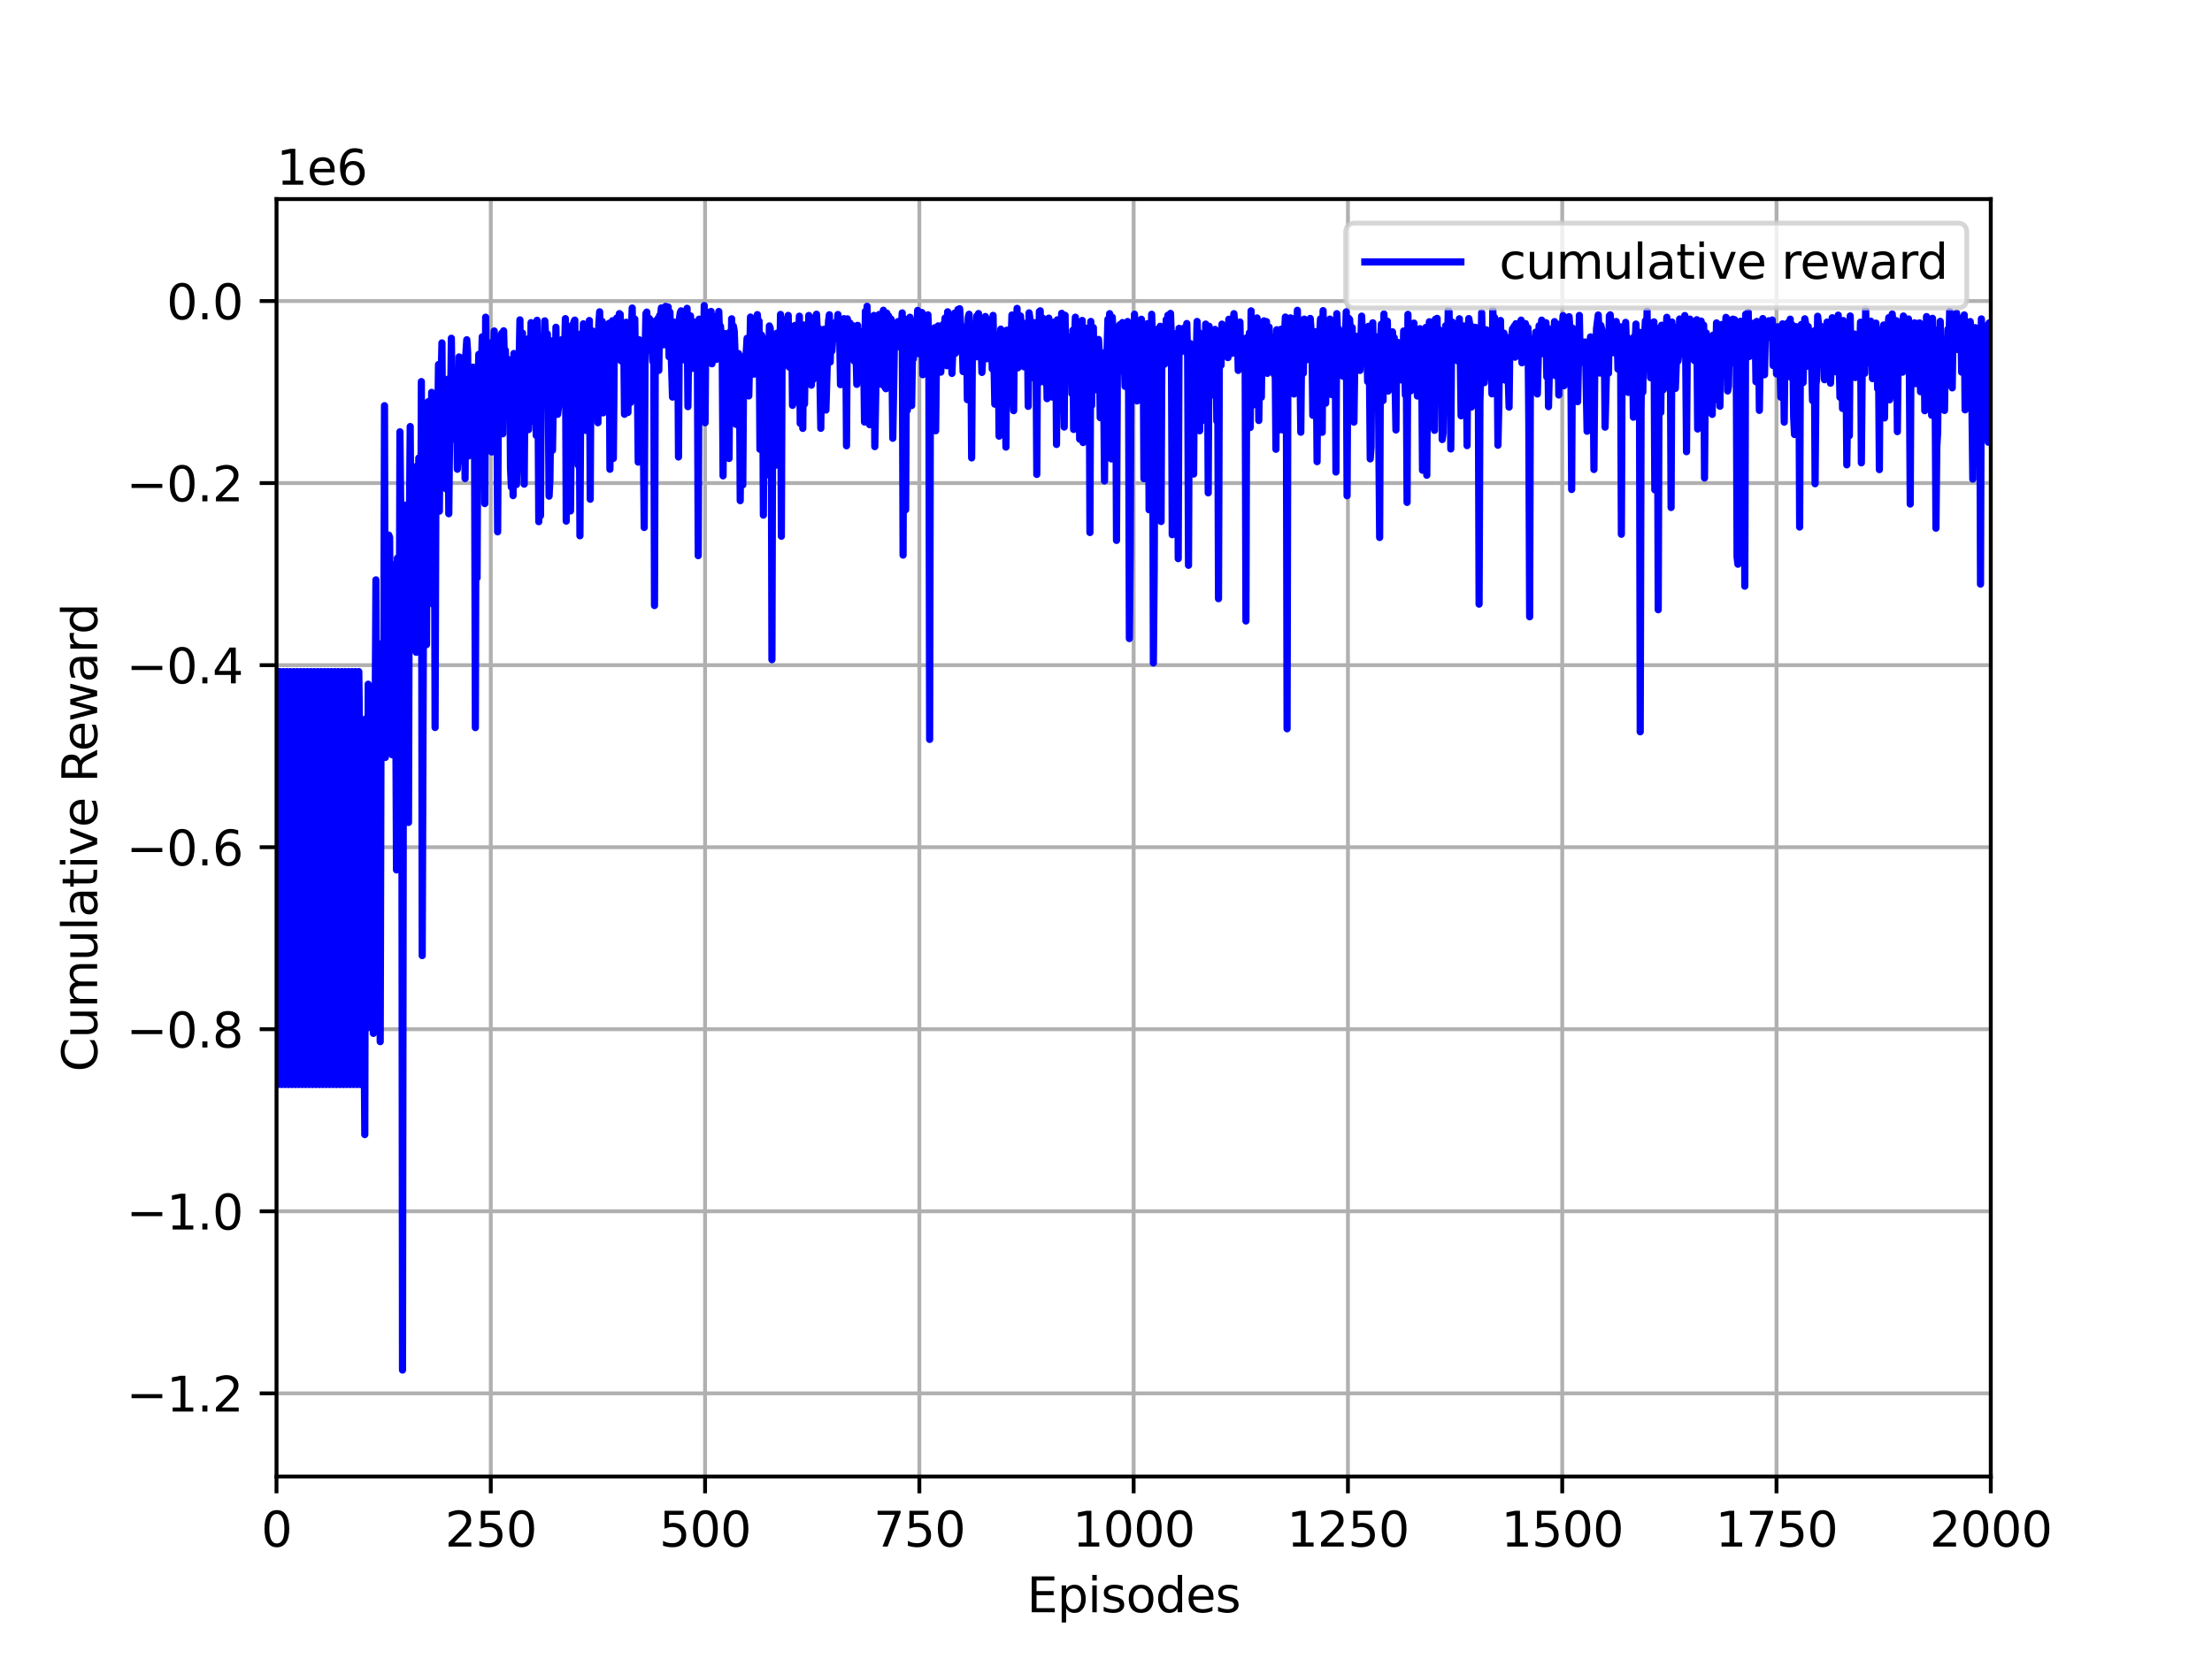 <?xml version="1.0" encoding="utf-8" standalone="no"?>
<!DOCTYPE svg PUBLIC "-//W3C//DTD SVG 1.1//EN"
  "http://www.w3.org/Graphics/SVG/1.1/DTD/svg11.dtd">
<svg height="345.6pt" version="1.1" viewBox="0 0 460.8 345.6" width="460.8pt" xmlns="http://www.w3.org/2000/svg" xmlns:xlink="http://www.w3.org/1999/xlink">
 <defs>
  <style type="text/css">*{stroke-linecap:butt;stroke-linejoin:round;}</style>
 </defs>
 <g id="figure_1">
  <g id="patch_1">
   <path d="M 0 345.6 
L 460.8 345.6 
L 460.8 0 
L 0 0 
z
" style="fill:#ffffff;"/>
  </g>
  <g id="axes_1">
   <g id="patch_2">
    <path d="M 57.6 307.584 
L 414.72 307.584 
L 414.72 41.472 
L 57.6 41.472 
z
" style="fill:#ffffff;"/>
   </g>
   <g id="matplotlib.axis_1">
    <g id="xtick_1">
     <g id="line2d_1">
      <path clip-path="url(#p3d154b8e07)" d="M 57.6 307.584 
L 57.6 41.472 
" style="fill:none;stroke:#b0b0b0;stroke-linecap:square;stroke-width:0.8;"/>
     </g>
     <g id="line2d_2">
      <defs>
       <path d="M 0 0 
L 0 3.5 
" id="m9400062a53" style="stroke:#000000;stroke-width:0.8;"/>
      </defs>
      <g>
       <use style="stroke:#000000;stroke-width:0.8;" x="57.6" xlink:href="#m9400062a53" y="307.584"/>
      </g>
     </g>
     <g id="text_1">
      <!-- 0 -->
      <g transform="translate(54.419 322.182)scale(0.1 -0.1)">
       <defs>
        <path d="M 2034 4250 
Q 1547 4250 1301 3770 
Q 1056 3291 1056 2328 
Q 1056 1369 1301 889 
Q 1547 409 2034 409 
Q 2525 409 2770 889 
Q 3016 1369 3016 2328 
Q 3016 3291 2770 3770 
Q 2525 4250 2034 4250 
z
M 2034 4750 
Q 2819 4750 3233 4129 
Q 3647 3509 3647 2328 
Q 3647 1150 3233 529 
Q 2819 -91 2034 -91 
Q 1250 -91 836 529 
Q 422 1150 422 2328 
Q 422 3509 836 4129 
Q 1250 4750 2034 4750 
z
" id="DejaVuSans-30" transform="scale(0.016)"/>
       </defs>
       <use xlink:href="#DejaVuSans-30"/>
      </g>
     </g>
    </g>
    <g id="xtick_2">
     <g id="line2d_3">
      <path clip-path="url(#p3d154b8e07)" d="M 102.24 307.584 
L 102.24 41.472 
" style="fill:none;stroke:#b0b0b0;stroke-linecap:square;stroke-width:0.8;"/>
     </g>
     <g id="line2d_4">
      <g>
       <use style="stroke:#000000;stroke-width:0.8;" x="102.24" xlink:href="#m9400062a53" y="307.584"/>
      </g>
     </g>
     <g id="text_2">
      <!-- 250 -->
      <g transform="translate(92.696 322.182)scale(0.1 -0.1)">
       <defs>
        <path d="M 1228 531 
L 3431 531 
L 3431 0 
L 469 0 
L 469 531 
Q 828 903 1448 1529 
Q 2069 2156 2228 2338 
Q 2531 2678 2651 2914 
Q 2772 3150 2772 3378 
Q 2772 3750 2511 3984 
Q 2250 4219 1831 4219 
Q 1534 4219 1204 4116 
Q 875 4013 500 3803 
L 500 4441 
Q 881 4594 1212 4672 
Q 1544 4750 1819 4750 
Q 2544 4750 2975 4387 
Q 3406 4025 3406 3419 
Q 3406 3131 3298 2873 
Q 3191 2616 2906 2266 
Q 2828 2175 2409 1742 
Q 1991 1309 1228 531 
z
" id="DejaVuSans-32" transform="scale(0.016)"/>
        <path d="M 691 4666 
L 3169 4666 
L 3169 4134 
L 1269 4134 
L 1269 2991 
Q 1406 3038 1543 3061 
Q 1681 3084 1819 3084 
Q 2600 3084 3056 2656 
Q 3513 2228 3513 1497 
Q 3513 744 3044 326 
Q 2575 -91 1722 -91 
Q 1428 -91 1123 -41 
Q 819 9 494 109 
L 494 744 
Q 775 591 1075 516 
Q 1375 441 1709 441 
Q 2250 441 2565 725 
Q 2881 1009 2881 1497 
Q 2881 1984 2565 2268 
Q 2250 2553 1709 2553 
Q 1456 2553 1204 2497 
Q 953 2441 691 2322 
L 691 4666 
z
" id="DejaVuSans-35" transform="scale(0.016)"/>
       </defs>
       <use xlink:href="#DejaVuSans-32"/>
       <use x="63.623" xlink:href="#DejaVuSans-35"/>
       <use x="127.246" xlink:href="#DejaVuSans-30"/>
      </g>
     </g>
    </g>
    <g id="xtick_3">
     <g id="line2d_5">
      <path clip-path="url(#p3d154b8e07)" d="M 146.88 307.584 
L 146.88 41.472 
" style="fill:none;stroke:#b0b0b0;stroke-linecap:square;stroke-width:0.8;"/>
     </g>
     <g id="line2d_6">
      <g>
       <use style="stroke:#000000;stroke-width:0.8;" x="146.88" xlink:href="#m9400062a53" y="307.584"/>
      </g>
     </g>
     <g id="text_3">
      <!-- 500 -->
      <g transform="translate(137.336 322.182)scale(0.1 -0.1)">
       <use xlink:href="#DejaVuSans-35"/>
       <use x="63.623" xlink:href="#DejaVuSans-30"/>
       <use x="127.246" xlink:href="#DejaVuSans-30"/>
      </g>
     </g>
    </g>
    <g id="xtick_4">
     <g id="line2d_7">
      <path clip-path="url(#p3d154b8e07)" d="M 191.52 307.584 
L 191.52 41.472 
" style="fill:none;stroke:#b0b0b0;stroke-linecap:square;stroke-width:0.8;"/>
     </g>
     <g id="line2d_8">
      <g>
       <use style="stroke:#000000;stroke-width:0.8;" x="191.52" xlink:href="#m9400062a53" y="307.584"/>
      </g>
     </g>
     <g id="text_4">
      <!-- 750 -->
      <g transform="translate(181.976 322.182)scale(0.1 -0.1)">
       <defs>
        <path d="M 525 4666 
L 3525 4666 
L 3525 4397 
L 1831 0 
L 1172 0 
L 2766 4134 
L 525 4134 
L 525 4666 
z
" id="DejaVuSans-37" transform="scale(0.016)"/>
       </defs>
       <use xlink:href="#DejaVuSans-37"/>
       <use x="63.623" xlink:href="#DejaVuSans-35"/>
       <use x="127.246" xlink:href="#DejaVuSans-30"/>
      </g>
     </g>
    </g>
    <g id="xtick_5">
     <g id="line2d_9">
      <path clip-path="url(#p3d154b8e07)" d="M 236.16 307.584 
L 236.16 41.472 
" style="fill:none;stroke:#b0b0b0;stroke-linecap:square;stroke-width:0.8;"/>
     </g>
     <g id="line2d_10">
      <g>
       <use style="stroke:#000000;stroke-width:0.8;" x="236.16" xlink:href="#m9400062a53" y="307.584"/>
      </g>
     </g>
     <g id="text_5">
      <!-- 1000 -->
      <g transform="translate(223.435 322.182)scale(0.1 -0.1)">
       <defs>
        <path d="M 794 531 
L 1825 531 
L 1825 4091 
L 703 3866 
L 703 4441 
L 1819 4666 
L 2450 4666 
L 2450 531 
L 3481 531 
L 3481 0 
L 794 0 
L 794 531 
z
" id="DejaVuSans-31" transform="scale(0.016)"/>
       </defs>
       <use xlink:href="#DejaVuSans-31"/>
       <use x="63.623" xlink:href="#DejaVuSans-30"/>
       <use x="127.246" xlink:href="#DejaVuSans-30"/>
       <use x="190.869" xlink:href="#DejaVuSans-30"/>
      </g>
     </g>
    </g>
    <g id="xtick_6">
     <g id="line2d_11">
      <path clip-path="url(#p3d154b8e07)" d="M 280.8 307.584 
L 280.8 41.472 
" style="fill:none;stroke:#b0b0b0;stroke-linecap:square;stroke-width:0.8;"/>
     </g>
     <g id="line2d_12">
      <g>
       <use style="stroke:#000000;stroke-width:0.8;" x="280.8" xlink:href="#m9400062a53" y="307.584"/>
      </g>
     </g>
     <g id="text_6">
      <!-- 1250 -->
      <g transform="translate(268.075 322.182)scale(0.1 -0.1)">
       <use xlink:href="#DejaVuSans-31"/>
       <use x="63.623" xlink:href="#DejaVuSans-32"/>
       <use x="127.246" xlink:href="#DejaVuSans-35"/>
       <use x="190.869" xlink:href="#DejaVuSans-30"/>
      </g>
     </g>
    </g>
    <g id="xtick_7">
     <g id="line2d_13">
      <path clip-path="url(#p3d154b8e07)" d="M 325.44 307.584 
L 325.44 41.472 
" style="fill:none;stroke:#b0b0b0;stroke-linecap:square;stroke-width:0.8;"/>
     </g>
     <g id="line2d_14">
      <g>
       <use style="stroke:#000000;stroke-width:0.8;" x="325.44" xlink:href="#m9400062a53" y="307.584"/>
      </g>
     </g>
     <g id="text_7">
      <!-- 1500 -->
      <g transform="translate(312.715 322.182)scale(0.1 -0.1)">
       <use xlink:href="#DejaVuSans-31"/>
       <use x="63.623" xlink:href="#DejaVuSans-35"/>
       <use x="127.246" xlink:href="#DejaVuSans-30"/>
       <use x="190.869" xlink:href="#DejaVuSans-30"/>
      </g>
     </g>
    </g>
    <g id="xtick_8">
     <g id="line2d_15">
      <path clip-path="url(#p3d154b8e07)" d="M 370.08 307.584 
L 370.08 41.472 
" style="fill:none;stroke:#b0b0b0;stroke-linecap:square;stroke-width:0.8;"/>
     </g>
     <g id="line2d_16">
      <g>
       <use style="stroke:#000000;stroke-width:0.8;" x="370.08" xlink:href="#m9400062a53" y="307.584"/>
      </g>
     </g>
     <g id="text_8">
      <!-- 1750 -->
      <g transform="translate(357.355 322.182)scale(0.1 -0.1)">
       <use xlink:href="#DejaVuSans-31"/>
       <use x="63.623" xlink:href="#DejaVuSans-37"/>
       <use x="127.246" xlink:href="#DejaVuSans-35"/>
       <use x="190.869" xlink:href="#DejaVuSans-30"/>
      </g>
     </g>
    </g>
    <g id="xtick_9">
     <g id="line2d_17">
      <path clip-path="url(#p3d154b8e07)" d="M 414.72 307.584 
L 414.72 41.472 
" style="fill:none;stroke:#b0b0b0;stroke-linecap:square;stroke-width:0.8;"/>
     </g>
     <g id="line2d_18">
      <g>
       <use style="stroke:#000000;stroke-width:0.8;" x="414.72" xlink:href="#m9400062a53" y="307.584"/>
      </g>
     </g>
     <g id="text_9">
      <!-- 2000 -->
      <g transform="translate(401.995 322.182)scale(0.1 -0.1)">
       <use xlink:href="#DejaVuSans-32"/>
       <use x="63.623" xlink:href="#DejaVuSans-30"/>
       <use x="127.246" xlink:href="#DejaVuSans-30"/>
       <use x="190.869" xlink:href="#DejaVuSans-30"/>
      </g>
     </g>
    </g>
    <g id="text_10">
     <!-- Episodes -->
     <g transform="translate(213.918 335.861)scale(0.1 -0.1)">
      <defs>
       <path d="M 628 4666 
L 3578 4666 
L 3578 4134 
L 1259 4134 
L 1259 2753 
L 3481 2753 
L 3481 2222 
L 1259 2222 
L 1259 531 
L 3634 531 
L 3634 0 
L 628 0 
L 628 4666 
z
" id="DejaVuSans-45" transform="scale(0.016)"/>
       <path d="M 1159 525 
L 1159 -1331 
L 581 -1331 
L 581 3500 
L 1159 3500 
L 1159 2969 
Q 1341 3281 1617 3432 
Q 1894 3584 2278 3584 
Q 2916 3584 3314 3078 
Q 3713 2572 3713 1747 
Q 3713 922 3314 415 
Q 2916 -91 2278 -91 
Q 1894 -91 1617 61 
Q 1341 213 1159 525 
z
M 3116 1747 
Q 3116 2381 2855 2742 
Q 2594 3103 2138 3103 
Q 1681 3103 1420 2742 
Q 1159 2381 1159 1747 
Q 1159 1113 1420 752 
Q 1681 391 2138 391 
Q 2594 391 2855 752 
Q 3116 1113 3116 1747 
z
" id="DejaVuSans-70" transform="scale(0.016)"/>
       <path d="M 603 3500 
L 1178 3500 
L 1178 0 
L 603 0 
L 603 3500 
z
M 603 4863 
L 1178 4863 
L 1178 4134 
L 603 4134 
L 603 4863 
z
" id="DejaVuSans-69" transform="scale(0.016)"/>
       <path d="M 2834 3397 
L 2834 2853 
Q 2591 2978 2328 3040 
Q 2066 3103 1784 3103 
Q 1356 3103 1142 2972 
Q 928 2841 928 2578 
Q 928 2378 1081 2264 
Q 1234 2150 1697 2047 
L 1894 2003 
Q 2506 1872 2764 1633 
Q 3022 1394 3022 966 
Q 3022 478 2636 193 
Q 2250 -91 1575 -91 
Q 1294 -91 989 -36 
Q 684 19 347 128 
L 347 722 
Q 666 556 975 473 
Q 1284 391 1588 391 
Q 1994 391 2212 530 
Q 2431 669 2431 922 
Q 2431 1156 2273 1281 
Q 2116 1406 1581 1522 
L 1381 1569 
Q 847 1681 609 1914 
Q 372 2147 372 2553 
Q 372 3047 722 3315 
Q 1072 3584 1716 3584 
Q 2034 3584 2315 3537 
Q 2597 3491 2834 3397 
z
" id="DejaVuSans-73" transform="scale(0.016)"/>
       <path d="M 1959 3097 
Q 1497 3097 1228 2736 
Q 959 2375 959 1747 
Q 959 1119 1226 758 
Q 1494 397 1959 397 
Q 2419 397 2687 759 
Q 2956 1122 2956 1747 
Q 2956 2369 2687 2733 
Q 2419 3097 1959 3097 
z
M 1959 3584 
Q 2709 3584 3137 3096 
Q 3566 2609 3566 1747 
Q 3566 888 3137 398 
Q 2709 -91 1959 -91 
Q 1206 -91 779 398 
Q 353 888 353 1747 
Q 353 2609 779 3096 
Q 1206 3584 1959 3584 
z
" id="DejaVuSans-6f" transform="scale(0.016)"/>
       <path d="M 2906 2969 
L 2906 4863 
L 3481 4863 
L 3481 0 
L 2906 0 
L 2906 525 
Q 2725 213 2448 61 
Q 2172 -91 1784 -91 
Q 1150 -91 751 415 
Q 353 922 353 1747 
Q 353 2572 751 3078 
Q 1150 3584 1784 3584 
Q 2172 3584 2448 3432 
Q 2725 3281 2906 2969 
z
M 947 1747 
Q 947 1113 1208 752 
Q 1469 391 1925 391 
Q 2381 391 2643 752 
Q 2906 1113 2906 1747 
Q 2906 2381 2643 2742 
Q 2381 3103 1925 3103 
Q 1469 3103 1208 2742 
Q 947 2381 947 1747 
z
" id="DejaVuSans-64" transform="scale(0.016)"/>
       <path d="M 3597 1894 
L 3597 1613 
L 953 1613 
Q 991 1019 1311 708 
Q 1631 397 2203 397 
Q 2534 397 2845 478 
Q 3156 559 3463 722 
L 3463 178 
Q 3153 47 2828 -22 
Q 2503 -91 2169 -91 
Q 1331 -91 842 396 
Q 353 884 353 1716 
Q 353 2575 817 3079 
Q 1281 3584 2069 3584 
Q 2775 3584 3186 3129 
Q 3597 2675 3597 1894 
z
M 3022 2063 
Q 3016 2534 2758 2815 
Q 2500 3097 2075 3097 
Q 1594 3097 1305 2825 
Q 1016 2553 972 2059 
L 3022 2063 
z
" id="DejaVuSans-65" transform="scale(0.016)"/>
      </defs>
      <use xlink:href="#DejaVuSans-45"/>
      <use x="63.184" xlink:href="#DejaVuSans-70"/>
      <use x="126.66" xlink:href="#DejaVuSans-69"/>
      <use x="154.443" xlink:href="#DejaVuSans-73"/>
      <use x="206.543" xlink:href="#DejaVuSans-6f"/>
      <use x="267.725" xlink:href="#DejaVuSans-64"/>
      <use x="331.201" xlink:href="#DejaVuSans-65"/>
      <use x="392.725" xlink:href="#DejaVuSans-73"/>
     </g>
    </g>
   </g>
   <g id="matplotlib.axis_2">
    <g id="ytick_1">
     <g id="line2d_19">
      <path clip-path="url(#p3d154b8e07)" d="M 57.6 290.258 
L 414.72 290.258 
" style="fill:none;stroke:#b0b0b0;stroke-linecap:square;stroke-width:0.8;"/>
     </g>
     <g id="line2d_20">
      <defs>
       <path d="M 0 0 
L -3.5 0 
" id="mc27129a8d7" style="stroke:#000000;stroke-width:0.8;"/>
      </defs>
      <g>
       <use style="stroke:#000000;stroke-width:0.8;" x="57.6" xlink:href="#mc27129a8d7" y="290.258"/>
      </g>
     </g>
     <g id="text_11">
      <!-- −1.2 -->
      <g transform="translate(26.317 294.057)scale(0.1 -0.1)">
       <defs>
        <path d="M 678 2272 
L 4684 2272 
L 4684 1741 
L 678 1741 
L 678 2272 
z
" id="DejaVuSans-2212" transform="scale(0.016)"/>
        <path d="M 684 794 
L 1344 794 
L 1344 0 
L 684 0 
L 684 794 
z
" id="DejaVuSans-2e" transform="scale(0.016)"/>
       </defs>
       <use xlink:href="#DejaVuSans-2212"/>
       <use x="83.789" xlink:href="#DejaVuSans-31"/>
       <use x="147.412" xlink:href="#DejaVuSans-2e"/>
       <use x="179.199" xlink:href="#DejaVuSans-32"/>
      </g>
     </g>
    </g>
    <g id="ytick_2">
     <g id="line2d_21">
      <path clip-path="url(#p3d154b8e07)" d="M 57.6 252.334 
L 414.72 252.334 
" style="fill:none;stroke:#b0b0b0;stroke-linecap:square;stroke-width:0.8;"/>
     </g>
     <g id="line2d_22">
      <g>
       <use style="stroke:#000000;stroke-width:0.8;" x="57.6" xlink:href="#mc27129a8d7" y="252.334"/>
      </g>
     </g>
     <g id="text_12">
      <!-- −1.0 -->
      <g transform="translate(26.317 256.133)scale(0.1 -0.1)">
       <use xlink:href="#DejaVuSans-2212"/>
       <use x="83.789" xlink:href="#DejaVuSans-31"/>
       <use x="147.412" xlink:href="#DejaVuSans-2e"/>
       <use x="179.199" xlink:href="#DejaVuSans-30"/>
      </g>
     </g>
    </g>
    <g id="ytick_3">
     <g id="line2d_23">
      <path clip-path="url(#p3d154b8e07)" d="M 57.6 214.41 
L 414.72 214.41 
" style="fill:none;stroke:#b0b0b0;stroke-linecap:square;stroke-width:0.8;"/>
     </g>
     <g id="line2d_24">
      <g>
       <use style="stroke:#000000;stroke-width:0.8;" x="57.6" xlink:href="#mc27129a8d7" y="214.41"/>
      </g>
     </g>
     <g id="text_13">
      <!-- −0.8 -->
      <g transform="translate(26.317 218.209)scale(0.1 -0.1)">
       <defs>
        <path d="M 2034 2216 
Q 1584 2216 1326 1975 
Q 1069 1734 1069 1313 
Q 1069 891 1326 650 
Q 1584 409 2034 409 
Q 2484 409 2743 651 
Q 3003 894 3003 1313 
Q 3003 1734 2745 1975 
Q 2488 2216 2034 2216 
z
M 1403 2484 
Q 997 2584 770 2862 
Q 544 3141 544 3541 
Q 544 4100 942 4425 
Q 1341 4750 2034 4750 
Q 2731 4750 3128 4425 
Q 3525 4100 3525 3541 
Q 3525 3141 3298 2862 
Q 3072 2584 2669 2484 
Q 3125 2378 3379 2068 
Q 3634 1759 3634 1313 
Q 3634 634 3220 271 
Q 2806 -91 2034 -91 
Q 1263 -91 848 271 
Q 434 634 434 1313 
Q 434 1759 690 2068 
Q 947 2378 1403 2484 
z
M 1172 3481 
Q 1172 3119 1398 2916 
Q 1625 2713 2034 2713 
Q 2441 2713 2670 2916 
Q 2900 3119 2900 3481 
Q 2900 3844 2670 4047 
Q 2441 4250 2034 4250 
Q 1625 4250 1398 4047 
Q 1172 3844 1172 3481 
z
" id="DejaVuSans-38" transform="scale(0.016)"/>
       </defs>
       <use xlink:href="#DejaVuSans-2212"/>
       <use x="83.789" xlink:href="#DejaVuSans-30"/>
       <use x="147.412" xlink:href="#DejaVuSans-2e"/>
       <use x="179.199" xlink:href="#DejaVuSans-38"/>
      </g>
     </g>
    </g>
    <g id="ytick_4">
     <g id="line2d_25">
      <path clip-path="url(#p3d154b8e07)" d="M 57.6 176.485 
L 414.72 176.485 
" style="fill:none;stroke:#b0b0b0;stroke-linecap:square;stroke-width:0.8;"/>
     </g>
     <g id="line2d_26">
      <g>
       <use style="stroke:#000000;stroke-width:0.8;" x="57.6" xlink:href="#mc27129a8d7" y="176.485"/>
      </g>
     </g>
     <g id="text_14">
      <!-- −0.6 -->
      <g transform="translate(26.317 180.285)scale(0.1 -0.1)">
       <defs>
        <path d="M 2113 2584 
Q 1688 2584 1439 2293 
Q 1191 2003 1191 1497 
Q 1191 994 1439 701 
Q 1688 409 2113 409 
Q 2538 409 2786 701 
Q 3034 994 3034 1497 
Q 3034 2003 2786 2293 
Q 2538 2584 2113 2584 
z
M 3366 4563 
L 3366 3988 
Q 3128 4100 2886 4159 
Q 2644 4219 2406 4219 
Q 1781 4219 1451 3797 
Q 1122 3375 1075 2522 
Q 1259 2794 1537 2939 
Q 1816 3084 2150 3084 
Q 2853 3084 3261 2657 
Q 3669 2231 3669 1497 
Q 3669 778 3244 343 
Q 2819 -91 2113 -91 
Q 1303 -91 875 529 
Q 447 1150 447 2328 
Q 447 3434 972 4092 
Q 1497 4750 2381 4750 
Q 2619 4750 2861 4703 
Q 3103 4656 3366 4563 
z
" id="DejaVuSans-36" transform="scale(0.016)"/>
       </defs>
       <use xlink:href="#DejaVuSans-2212"/>
       <use x="83.789" xlink:href="#DejaVuSans-30"/>
       <use x="147.412" xlink:href="#DejaVuSans-2e"/>
       <use x="179.199" xlink:href="#DejaVuSans-36"/>
      </g>
     </g>
    </g>
    <g id="ytick_5">
     <g id="line2d_27">
      <path clip-path="url(#p3d154b8e07)" d="M 57.6 138.561 
L 414.72 138.561 
" style="fill:none;stroke:#b0b0b0;stroke-linecap:square;stroke-width:0.8;"/>
     </g>
     <g id="line2d_28">
      <g>
       <use style="stroke:#000000;stroke-width:0.8;" x="57.6" xlink:href="#mc27129a8d7" y="138.561"/>
      </g>
     </g>
     <g id="text_15">
      <!-- −0.4 -->
      <g transform="translate(26.317 142.36)scale(0.1 -0.1)">
       <defs>
        <path d="M 2419 4116 
L 825 1625 
L 2419 1625 
L 2419 4116 
z
M 2253 4666 
L 3047 4666 
L 3047 1625 
L 3713 1625 
L 3713 1100 
L 3047 1100 
L 3047 0 
L 2419 0 
L 2419 1100 
L 313 1100 
L 313 1709 
L 2253 4666 
z
" id="DejaVuSans-34" transform="scale(0.016)"/>
       </defs>
       <use xlink:href="#DejaVuSans-2212"/>
       <use x="83.789" xlink:href="#DejaVuSans-30"/>
       <use x="147.412" xlink:href="#DejaVuSans-2e"/>
       <use x="179.199" xlink:href="#DejaVuSans-34"/>
      </g>
     </g>
    </g>
    <g id="ytick_6">
     <g id="line2d_29">
      <path clip-path="url(#p3d154b8e07)" d="M 57.6 100.637 
L 414.72 100.637 
" style="fill:none;stroke:#b0b0b0;stroke-linecap:square;stroke-width:0.8;"/>
     </g>
     <g id="line2d_30">
      <g>
       <use style="stroke:#000000;stroke-width:0.8;" x="57.6" xlink:href="#mc27129a8d7" y="100.637"/>
      </g>
     </g>
     <g id="text_16">
      <!-- −0.2 -->
      <g transform="translate(26.317 104.436)scale(0.1 -0.1)">
       <use xlink:href="#DejaVuSans-2212"/>
       <use x="83.789" xlink:href="#DejaVuSans-30"/>
       <use x="147.412" xlink:href="#DejaVuSans-2e"/>
       <use x="179.199" xlink:href="#DejaVuSans-32"/>
      </g>
     </g>
    </g>
    <g id="ytick_7">
     <g id="line2d_31">
      <path clip-path="url(#p3d154b8e07)" d="M 57.6 62.713 
L 414.72 62.713 
" style="fill:none;stroke:#b0b0b0;stroke-linecap:square;stroke-width:0.8;"/>
     </g>
     <g id="line2d_32">
      <g>
       <use style="stroke:#000000;stroke-width:0.8;" x="57.6" xlink:href="#mc27129a8d7" y="62.713"/>
      </g>
     </g>
     <g id="text_17">
      <!-- 0.0 -->
      <g transform="translate(34.697 66.512)scale(0.1 -0.1)">
       <use xlink:href="#DejaVuSans-30"/>
       <use x="63.623" xlink:href="#DejaVuSans-2e"/>
       <use x="95.41" xlink:href="#DejaVuSans-30"/>
      </g>
     </g>
    </g>
    <g id="text_18">
     <!-- Cumulative Reward -->
     <g transform="translate(20.238 223.276)rotate(-90)scale(0.1 -0.1)">
      <defs>
       <path d="M 4122 4306 
L 4122 3641 
Q 3803 3938 3442 4084 
Q 3081 4231 2675 4231 
Q 1875 4231 1450 3742 
Q 1025 3253 1025 2328 
Q 1025 1406 1450 917 
Q 1875 428 2675 428 
Q 3081 428 3442 575 
Q 3803 722 4122 1019 
L 4122 359 
Q 3791 134 3420 21 
Q 3050 -91 2638 -91 
Q 1578 -91 968 557 
Q 359 1206 359 2328 
Q 359 3453 968 4101 
Q 1578 4750 2638 4750 
Q 3056 4750 3426 4639 
Q 3797 4528 4122 4306 
z
" id="DejaVuSans-43" transform="scale(0.016)"/>
       <path d="M 544 1381 
L 544 3500 
L 1119 3500 
L 1119 1403 
Q 1119 906 1312 657 
Q 1506 409 1894 409 
Q 2359 409 2629 706 
Q 2900 1003 2900 1516 
L 2900 3500 
L 3475 3500 
L 3475 0 
L 2900 0 
L 2900 538 
Q 2691 219 2414 64 
Q 2138 -91 1772 -91 
Q 1169 -91 856 284 
Q 544 659 544 1381 
z
M 1991 3584 
L 1991 3584 
z
" id="DejaVuSans-75" transform="scale(0.016)"/>
       <path d="M 3328 2828 
Q 3544 3216 3844 3400 
Q 4144 3584 4550 3584 
Q 5097 3584 5394 3201 
Q 5691 2819 5691 2113 
L 5691 0 
L 5113 0 
L 5113 2094 
Q 5113 2597 4934 2840 
Q 4756 3084 4391 3084 
Q 3944 3084 3684 2787 
Q 3425 2491 3425 1978 
L 3425 0 
L 2847 0 
L 2847 2094 
Q 2847 2600 2669 2842 
Q 2491 3084 2119 3084 
Q 1678 3084 1418 2786 
Q 1159 2488 1159 1978 
L 1159 0 
L 581 0 
L 581 3500 
L 1159 3500 
L 1159 2956 
Q 1356 3278 1631 3431 
Q 1906 3584 2284 3584 
Q 2666 3584 2933 3390 
Q 3200 3197 3328 2828 
z
" id="DejaVuSans-6d" transform="scale(0.016)"/>
       <path d="M 603 4863 
L 1178 4863 
L 1178 0 
L 603 0 
L 603 4863 
z
" id="DejaVuSans-6c" transform="scale(0.016)"/>
       <path d="M 2194 1759 
Q 1497 1759 1228 1600 
Q 959 1441 959 1056 
Q 959 750 1161 570 
Q 1363 391 1709 391 
Q 2188 391 2477 730 
Q 2766 1069 2766 1631 
L 2766 1759 
L 2194 1759 
z
M 3341 1997 
L 3341 0 
L 2766 0 
L 2766 531 
Q 2569 213 2275 61 
Q 1981 -91 1556 -91 
Q 1019 -91 701 211 
Q 384 513 384 1019 
Q 384 1609 779 1909 
Q 1175 2209 1959 2209 
L 2766 2209 
L 2766 2266 
Q 2766 2663 2505 2880 
Q 2244 3097 1772 3097 
Q 1472 3097 1187 3025 
Q 903 2953 641 2809 
L 641 3341 
Q 956 3463 1253 3523 
Q 1550 3584 1831 3584 
Q 2591 3584 2966 3190 
Q 3341 2797 3341 1997 
z
" id="DejaVuSans-61" transform="scale(0.016)"/>
       <path d="M 1172 4494 
L 1172 3500 
L 2356 3500 
L 2356 3053 
L 1172 3053 
L 1172 1153 
Q 1172 725 1289 603 
Q 1406 481 1766 481 
L 2356 481 
L 2356 0 
L 1766 0 
Q 1100 0 847 248 
Q 594 497 594 1153 
L 594 3053 
L 172 3053 
L 172 3500 
L 594 3500 
L 594 4494 
L 1172 4494 
z
" id="DejaVuSans-74" transform="scale(0.016)"/>
       <path d="M 191 3500 
L 800 3500 
L 1894 563 
L 2988 3500 
L 3597 3500 
L 2284 0 
L 1503 0 
L 191 3500 
z
" id="DejaVuSans-76" transform="scale(0.016)"/>
       <path id="DejaVuSans-20" transform="scale(0.016)"/>
       <path d="M 2841 2188 
Q 3044 2119 3236 1894 
Q 3428 1669 3622 1275 
L 4263 0 
L 3584 0 
L 2988 1197 
Q 2756 1666 2539 1819 
Q 2322 1972 1947 1972 
L 1259 1972 
L 1259 0 
L 628 0 
L 628 4666 
L 2053 4666 
Q 2853 4666 3247 4331 
Q 3641 3997 3641 3322 
Q 3641 2881 3436 2590 
Q 3231 2300 2841 2188 
z
M 1259 4147 
L 1259 2491 
L 2053 2491 
Q 2509 2491 2742 2702 
Q 2975 2913 2975 3322 
Q 2975 3731 2742 3939 
Q 2509 4147 2053 4147 
L 1259 4147 
z
" id="DejaVuSans-52" transform="scale(0.016)"/>
       <path d="M 269 3500 
L 844 3500 
L 1563 769 
L 2278 3500 
L 2956 3500 
L 3675 769 
L 4391 3500 
L 4966 3500 
L 4050 0 
L 3372 0 
L 2619 2869 
L 1863 0 
L 1184 0 
L 269 3500 
z
" id="DejaVuSans-77" transform="scale(0.016)"/>
       <path d="M 2631 2963 
Q 2534 3019 2420 3045 
Q 2306 3072 2169 3072 
Q 1681 3072 1420 2755 
Q 1159 2438 1159 1844 
L 1159 0 
L 581 0 
L 581 3500 
L 1159 3500 
L 1159 2956 
Q 1341 3275 1631 3429 
Q 1922 3584 2338 3584 
Q 2397 3584 2469 3576 
Q 2541 3569 2628 3553 
L 2631 2963 
z
" id="DejaVuSans-72" transform="scale(0.016)"/>
      </defs>
      <use xlink:href="#DejaVuSans-43"/>
      <use x="69.824" xlink:href="#DejaVuSans-75"/>
      <use x="133.203" xlink:href="#DejaVuSans-6d"/>
      <use x="230.615" xlink:href="#DejaVuSans-75"/>
      <use x="293.994" xlink:href="#DejaVuSans-6c"/>
      <use x="321.777" xlink:href="#DejaVuSans-61"/>
      <use x="383.057" xlink:href="#DejaVuSans-74"/>
      <use x="422.266" xlink:href="#DejaVuSans-69"/>
      <use x="450.049" xlink:href="#DejaVuSans-76"/>
      <use x="509.229" xlink:href="#DejaVuSans-65"/>
      <use x="570.752" xlink:href="#DejaVuSans-20"/>
      <use x="602.539" xlink:href="#DejaVuSans-52"/>
      <use x="667.521" xlink:href="#DejaVuSans-65"/>
      <use x="729.045" xlink:href="#DejaVuSans-77"/>
      <use x="810.832" xlink:href="#DejaVuSans-61"/>
      <use x="872.111" xlink:href="#DejaVuSans-72"/>
      <use x="911.475" xlink:href="#DejaVuSans-64"/>
     </g>
    </g>
    <g id="text_19">
     <!-- 1e6 -->
     <g transform="translate(57.6 38.472)scale(0.1 -0.1)">
      <use xlink:href="#DejaVuSans-31"/>
      <use x="63.623" xlink:href="#DejaVuSans-65"/>
      <use x="125.146" xlink:href="#DejaVuSans-36"/>
     </g>
    </g>
   </g>
   <g id="line2d_33">
    <path clip-path="url(#p3d154b8e07)" d="M 57.6 139.906 
L 57.779 153.889 
L 57.957 225.927 
L 58.314 139.906 
L 58.493 153.889 
L 58.671 225.927 
L 59.028 139.906 
L 59.207 153.889 
L 59.386 225.927 
L 59.743 139.906 
L 59.921 153.889 
L 60.1 225.927 
L 60.457 139.906 
L 60.636 153.889 
L 60.814 225.927 
L 61.171 139.906 
L 61.35 153.889 
L 61.528 225.927 
L 61.885 139.906 
L 62.064 153.889 
L 62.243 225.927 
L 62.6 139.906 
L 62.778 153.889 
L 62.957 225.927 
L 63.314 139.906 
L 63.492 153.889 
L 63.671 225.927 
L 64.028 139.906 
L 64.207 153.889 
L 64.385 225.927 
L 64.742 139.906 
L 64.921 153.889 
L 65.1 225.927 
L 65.457 139.906 
L 65.635 153.889 
L 65.814 225.927 
L 66.171 139.906 
L 66.349 153.889 
L 66.528 225.927 
L 66.885 139.906 
L 67.064 153.889 
L 67.242 225.927 
L 67.599 139.906 
L 67.778 153.889 
L 67.956 225.927 
L 68.314 139.906 
L 68.492 153.889 
L 68.671 225.927 
L 69.028 139.906 
L 69.206 153.889 
L 69.385 225.927 
L 69.742 139.906 
L 69.921 153.889 
L 70.099 225.927 
L 70.456 139.906 
L 70.635 153.889 
L 70.813 225.927 
L 71.171 139.906 
L 71.349 153.889 
L 71.528 225.927 
L 71.885 139.906 
L 72.063 153.889 
L 72.242 225.927 
L 72.599 139.906 
L 72.778 153.889 
L 72.956 225.927 
L 73.313 139.906 
L 73.492 153.889 
L 73.67 225.927 
L 74.028 139.906 
L 74.206 153.889 
L 74.385 225.927 
L 74.742 139.906 
L 74.92 153.889 
L 75.099 225.927 
L 75.277 171.307 
L 75.456 155.862 
L 75.992 236.353 
L 76.17 149.766 
L 76.349 149.727 
L 76.527 214.125 
L 76.706 142.538 
L 76.884 191.96 
L 77.063 193.035 
L 77.242 176.068 
L 77.42 187.75 
L 77.599 176.684 
L 77.777 215.273 
L 78.134 152.106 
L 78.313 120.794 
L 78.492 212.866 
L 78.67 196.308 
L 78.849 156.274 
L 79.206 216.996 
L 79.384 147.654 
L 79.563 156.459 
L 79.741 133.836 
L 79.92 150.95 
L 80.099 84.51 
L 80.277 157.783 
L 80.456 138.474 
L 80.634 147.82 
L 80.813 113.94 
L 80.991 111.47 
L 81.17 111.975 
L 81.348 141.765 
L 81.527 117.488 
L 81.706 157.239 
L 81.884 155.644 
L 82.063 128.251 
L 82.241 129.002 
L 82.42 141.69 
L 82.598 181.222 
L 82.777 116.271 
L 82.956 171.912 
L 83.134 153.19 
L 83.313 89.95 
L 83.491 107.493 
L 83.67 112.402 
L 83.848 285.408 
L 84.027 154.921 
L 84.384 105.229 
L 84.563 108.309 
L 84.741 125.202 
L 84.92 113.501 
L 85.098 171.333 
L 85.277 109.715 
L 85.455 88.853 
L 85.634 117.303 
L 85.812 112.318 
L 85.991 133.403 
L 86.17 110.963 
L 86.348 122.26 
L 86.527 97.245 
L 86.705 135.888 
L 86.884 117.832 
L 87.062 120.1 
L 87.241 95.406 
L 87.42 105.591 
L 87.598 130.516 
L 87.777 79.49 
L 87.955 199.07 
L 88.312 99.885 
L 88.491 112.68 
L 88.669 114.309 
L 88.848 134.292 
L 89.027 88.229 
L 89.205 83.68 
L 89.384 95.878 
L 89.562 95.837 
L 89.741 108.328 
L 89.919 81.732 
L 90.098 84.455 
L 90.276 125.948 
L 90.455 82.082 
L 90.634 151.552 
L 90.812 98.838 
L 90.991 103.654 
L 91.348 75.934 
L 91.526 106.497 
L 91.705 87.778 
L 92.062 71.432 
L 92.241 93.601 
L 92.419 79.666 
L 92.955 101.866 
L 93.312 78.992 
L 93.491 107.016 
L 93.669 89.809 
L 93.848 86.726 
L 94.026 70.462 
L 94.205 83.574 
L 94.383 84.074 
L 94.562 79.784 
L 94.919 91.654 
L 95.098 84.275 
L 95.276 97.75 
L 95.455 94.729 
L 95.633 74.351 
L 95.812 88.127 
L 95.99 88.249 
L 96.169 74.755 
L 96.526 82.385 
L 96.705 74.401 
L 96.883 99.692 
L 97.062 73.488 
L 97.24 70.776 
L 97.419 73.404 
L 97.597 94.997 
L 97.776 78.593 
L 97.955 79.946 
L 98.133 92.357 
L 98.49 76.482 
L 98.669 78.597 
L 98.847 86.674 
L 99.026 151.575 
L 99.204 85.362 
L 99.383 120.382 
L 99.562 80.619 
L 99.74 73.822 
L 99.919 93.821 
L 100.097 81.485 
L 100.276 77.334 
L 100.454 70.165 
L 100.633 79.132 
L 100.812 73.401 
L 100.99 104.909 
L 101.169 66.076 
L 101.347 79.11 
L 101.526 81.722 
L 101.704 72.562 
L 101.883 90.608 
L 102.061 85.483 
L 102.24 71.406 
L 102.419 94.157 
L 102.954 68.948 
L 103.133 75.249 
L 103.311 71.222 
L 103.49 80.474 
L 103.668 110.79 
L 103.847 80.423 
L 104.026 80.421 
L 104.204 78.218 
L 104.383 69.79 
L 104.561 69.372 
L 104.74 90.368 
L 104.918 68.91 
L 105.097 76.01 
L 105.276 72.957 
L 105.633 86.08 
L 105.811 77.903 
L 105.99 75.682 
L 106.168 74.94 
L 106.347 97.468 
L 106.525 101.468 
L 106.704 80.854 
L 106.883 103.247 
L 107.061 73.637 
L 107.24 99.257 
L 107.418 77.844 
L 107.597 100.935 
L 107.775 94.71 
L 107.954 78.654 
L 108.132 76.003 
L 108.311 66.631 
L 108.49 90.346 
L 108.668 85.119 
L 108.847 69.386 
L 109.204 100.859 
L 109.382 77.351 
L 109.561 77.731 
L 109.74 70.834 
L 109.918 75.033 
L 110.097 89.513 
L 110.275 70.403 
L 110.454 80.615 
L 110.632 67.206 
L 110.989 87.783 
L 111.168 74.053 
L 111.347 74.293 
L 111.704 90.717 
L 111.882 66.725 
L 112.061 80.69 
L 112.239 108.673 
L 112.418 82.889 
L 112.596 107.426 
L 112.775 76.902 
L 112.954 72.688 
L 113.132 72.486 
L 113.311 74.56 
L 113.489 66.839 
L 113.668 70.15 
L 113.846 71.222 
L 114.025 69.584 
L 114.204 81.633 
L 114.382 103.358 
L 114.561 99.937 
L 114.918 71.016 
L 115.096 93.811 
L 115.453 71.998 
L 115.632 82.135 
L 115.811 68.169 
L 115.989 83.289 
L 116.168 86.313 
L 116.346 84.788 
L 116.525 72.751 
L 116.703 76.923 
L 116.882 78.245 
L 117.06 70.746 
L 117.239 78.446 
L 117.418 75.118 
L 117.596 74.199 
L 117.775 66.374 
L 117.953 108.566 
L 118.132 77.363 
L 118.31 71.772 
L 118.489 82.063 
L 118.668 78.699 
L 118.846 106.444 
L 119.203 67.726 
L 119.382 74.639 
L 119.56 67.025 
L 119.739 66.686 
L 119.917 78.685 
L 120.275 77.349 
L 120.453 96.903 
L 120.632 70.387 
L 120.81 111.615 
L 120.989 80.812 
L 121.167 69.423 
L 121.346 85.458 
L 121.524 67.451 
L 121.703 75.003 
L 121.882 71.007 
L 122.06 89.669 
L 122.417 71.893 
L 122.596 77.403 
L 122.774 66.768 
L 122.953 104.003 
L 123.132 71.189 
L 123.31 69.197 
L 123.489 68.969 
L 123.667 74.209 
L 123.846 85.675 
L 124.024 77.594 
L 124.203 80.497 
L 124.381 70.302 
L 124.56 88.06 
L 124.739 67.765 
L 124.917 64.953 
L 125.274 82.1 
L 125.453 66.953 
L 125.631 86.008 
L 125.81 70.146 
L 125.988 80.486 
L 126.346 68.382 
L 126.703 79.452 
L 126.881 67.342 
L 127.06 97.759 
L 127.238 80.866 
L 127.417 87.238 
L 127.596 66.807 
L 127.774 95.496 
L 127.953 74.491 
L 128.131 66.873 
L 128.31 74.756 
L 128.488 66.239 
L 128.667 71.178 
L 128.845 70.448 
L 129.024 65.329 
L 129.203 65.471 
L 129.381 75.169 
L 129.738 70.132 
L 129.917 69.593 
L 130.095 86.304 
L 130.274 79.227 
L 130.452 67.129 
L 130.81 85.932 
L 130.988 68.333 
L 131.167 72.714 
L 131.345 83.865 
L 131.524 68.789 
L 131.702 64.17 
L 131.881 74.635 
L 132.06 71.813 
L 132.238 66.467 
L 132.417 79.725 
L 132.595 75.632 
L 132.774 78.865 
L 132.952 96.266 
L 133.131 70.77 
L 133.309 73.291 
L 133.488 73.65 
L 133.667 77.448 
L 133.845 74.101 
L 134.202 109.887 
L 134.381 73.641 
L 134.559 65.315 
L 134.738 65.008 
L 135.095 72.892 
L 135.274 66.35 
L 135.452 71.265 
L 135.631 68.137 
L 135.988 75.292 
L 136.166 66.961 
L 136.345 126.148 
L 136.524 67.666 
L 136.702 74.586 
L 136.881 67.746 
L 137.059 66.354 
L 137.238 77.16 
L 137.416 65.705 
L 137.595 66.014 
L 137.773 64.145 
L 137.952 71.847 
L 138.131 70.267 
L 138.309 71.829 
L 138.488 65.419 
L 138.666 63.815 
L 139.023 71.23 
L 139.202 63.958 
L 139.38 74.332 
L 139.559 65.034 
L 140.095 82.723 
L 140.273 70.855 
L 140.452 67.107 
L 140.63 78.655 
L 140.988 67.377 
L 141.166 67.342 
L 141.345 95.199 
L 141.523 66.513 
L 141.702 65.18 
L 141.88 64.749 
L 142.059 70.823 
L 142.237 70.945 
L 142.416 74.943 
L 142.595 71.732 
L 142.773 65.21 
L 142.952 73.55 
L 143.13 64.225 
L 143.309 84.716 
L 143.487 69.063 
L 143.666 72.278 
L 143.844 65.809 
L 144.023 73.922 
L 144.202 76.754 
L 144.38 66.999 
L 144.559 68.54 
L 144.737 76.739 
L 144.916 68.675 
L 145.094 69.874 
L 145.273 73.229 
L 145.452 115.761 
L 145.63 66.489 
L 145.809 78.292 
L 145.987 67.441 
L 146.166 74.086 
L 146.344 66.557 
L 146.523 78.485 
L 146.701 63.648 
L 146.88 88.066 
L 147.059 65.496 
L 147.237 64.972 
L 147.416 66.349 
L 147.594 71.862 
L 147.773 72.27 
L 147.951 65.635 
L 148.13 64.878 
L 148.308 75.789 
L 148.487 67.799 
L 148.666 73.692 
L 148.844 70.34 
L 149.023 70.332 
L 149.201 74.885 
L 149.38 65.779 
L 149.558 71.453 
L 149.737 64.882 
L 149.916 70.374 
L 150.094 67.964 
L 150.451 73.313 
L 150.63 99.132 
L 150.808 73.23 
L 150.987 69.47 
L 151.165 69.575 
L 151.701 77.681 
L 151.88 95.508 
L 152.058 69.143 
L 152.237 79.976 
L 152.415 66.407 
L 152.594 73.846 
L 152.772 67.932 
L 152.951 68.929 
L 153.13 73.631 
L 153.308 88.403 
L 153.487 75.425 
L 153.665 76.151 
L 153.844 73.654 
L 154.022 74.232 
L 154.201 104.296 
L 154.38 80.557 
L 154.558 82.584 
L 154.737 101.013 
L 154.915 75.834 
L 155.094 81.649 
L 155.272 74.369 
L 155.451 73.507 
L 155.629 70.474 
L 155.808 70.558 
L 155.987 82.481 
L 156.344 66.046 
L 156.522 67.867 
L 156.701 67.145 
L 156.879 70.08 
L 157.058 77.942 
L 157.236 66.565 
L 157.415 70.058 
L 157.772 65.539 
L 157.951 68.248 
L 158.129 66.893 
L 158.308 93.594 
L 158.486 72.916 
L 158.665 69.807 
L 158.844 71.131 
L 159.022 107.312 
L 159.201 76.107 
L 159.379 80.088 
L 159.558 75.19 
L 159.736 98.929 
L 159.915 70.54 
L 160.093 82.542 
L 160.272 67.896 
L 160.451 68.411 
L 160.629 70.823 
L 160.808 137.428 
L 160.986 73.524 
L 161.165 69.877 
L 161.343 74.198 
L 161.7 96.892 
L 161.879 69.384 
L 162.058 72.258 
L 162.236 70.252 
L 162.415 76.574 
L 162.593 65.505 
L 162.772 111.713 
L 162.95 66.434 
L 163.308 73.651 
L 163.665 68.489 
L 163.843 75.89 
L 164.022 74.421 
L 164.2 65.702 
L 164.379 76.467 
L 164.557 71.012 
L 164.736 75.31 
L 164.915 68.012 
L 165.093 84.444 
L 165.45 72.648 
L 165.629 67.776 
L 165.807 83.753 
L 166.164 69.352 
L 166.343 71.924 
L 166.522 65.864 
L 166.7 88.204 
L 166.879 79.049 
L 167.057 77.621 
L 167.236 89.245 
L 167.414 67.704 
L 167.593 84.161 
L 167.772 72.735 
L 168.129 79.642 
L 168.486 65.718 
L 169.021 80.243 
L 169.2 67.107 
L 169.379 79.061 
L 169.557 67.437 
L 169.736 69.373 
L 169.914 65.952 
L 170.093 65.456 
L 170.45 73.14 
L 170.628 68.468 
L 170.986 89.228 
L 171.164 73.148 
L 171.343 75.093 
L 171.521 68.865 
L 171.7 68.587 
L 172.057 85.417 
L 172.593 66.953 
L 172.771 65.571 
L 172.95 75.416 
L 173.128 68.148 
L 173.307 73.107 
L 173.485 70.317 
L 173.664 70.578 
L 174.2 67.033 
L 174.378 67.942 
L 174.557 65.52 
L 174.735 70.358 
L 174.914 69.293 
L 175.092 80.137 
L 175.45 66.915 
L 175.628 73.093 
L 175.807 66.377 
L 175.985 69.011 
L 176.164 66.765 
L 176.342 92.868 
L 176.521 66.418 
L 176.7 68.251 
L 176.878 67.9 
L 177.057 67.287 
L 177.235 73.49 
L 177.414 73.164 
L 177.592 68.858 
L 177.771 67.875 
L 177.949 75.223 
L 178.128 70.966 
L 178.307 72.42 
L 178.485 80.074 
L 178.664 67.777 
L 178.842 72.372 
L 179.021 70.588 
L 179.378 72.125 
L 179.735 69.054 
L 179.914 74.651 
L 180.092 87.92 
L 180.271 64.849 
L 180.449 78.709 
L 180.628 63.803 
L 180.806 78.725 
L 180.985 71.267 
L 181.164 88.475 
L 181.342 66.98 
L 181.521 67.042 
L 181.699 67.859 
L 181.878 67.2 
L 182.056 65.705 
L 182.235 93.039 
L 182.592 73.584 
L 182.771 69.633 
L 182.949 76.2 
L 183.128 65.51 
L 183.306 67.327 
L 183.663 80.091 
L 183.842 74.821 
L 184.02 64.63 
L 184.199 68.111 
L 184.378 80.738 
L 184.556 80.98 
L 184.735 65.229 
L 184.913 72.163 
L 185.092 65.806 
L 185.27 69.766 
L 185.449 78.196 
L 185.628 66.48 
L 185.806 75.588 
L 185.985 91.302 
L 186.342 70.389 
L 186.52 68.374 
L 186.699 72.269 
L 187.056 66.985 
L 187.235 68.628 
L 187.413 72.313 
L 187.77 68.084 
L 187.949 65.179 
L 188.127 115.641 
L 188.306 66.358 
L 188.484 74.507 
L 188.663 106.187 
L 188.842 71.242 
L 189.02 85.466 
L 189.199 67.77 
L 189.377 71.369 
L 189.556 66.084 
L 189.913 84.486 
L 190.092 73.437 
L 190.27 74.77 
L 190.627 66.954 
L 190.806 73.638 
L 191.163 64.664 
L 191.341 73.668 
L 191.52 70.245 
L 191.699 70.481 
L 192.056 65.1 
L 192.234 78.065 
L 192.413 67.725 
L 192.591 72.707 
L 192.77 67.178 
L 193.127 67.138 
L 193.306 65.583 
L 193.484 70.601 
L 193.663 154.035 
L 193.841 70.136 
L 194.02 69.04 
L 194.198 84.479 
L 194.377 71.085 
L 194.556 73.907 
L 194.734 68.267 
L 194.913 89.743 
L 195.091 73.407 
L 195.27 73.425 
L 195.448 67.888 
L 195.627 76.338 
L 195.805 73.183 
L 195.984 77.525 
L 196.341 68.691 
L 196.52 67.525 
L 196.698 68.796 
L 196.877 66.245 
L 197.234 76.184 
L 197.412 64.948 
L 197.591 74.547 
L 197.77 67.733 
L 197.948 74.416 
L 198.127 68.791 
L 198.305 77.793 
L 198.662 68.613 
L 198.841 65.239 
L 199.02 73.602 
L 199.198 66.742 
L 199.555 64.47 
L 199.734 69.713 
L 199.912 64.308 
L 200.091 67.236 
L 200.269 68.019 
L 200.448 71.529 
L 200.627 77.406 
L 200.805 70.721 
L 200.984 70.604 
L 201.162 68.959 
L 201.341 69.451 
L 201.519 83.26 
L 201.698 66.166 
L 201.876 65.465 
L 202.234 71.895 
L 202.412 95.392 
L 202.591 68.961 
L 202.769 73.056 
L 202.948 69.467 
L 203.126 70.534 
L 203.305 74.353 
L 203.484 65.821 
L 203.662 68.207 
L 203.841 65.318 
L 204.019 71.553 
L 204.198 66.38 
L 204.555 77.584 
L 204.912 70.377 
L 205.091 71.737 
L 205.269 65.932 
L 205.448 67.764 
L 205.626 74.73 
L 205.983 66.631 
L 206.162 71.976 
L 206.34 67.062 
L 206.519 66.451 
L 206.698 76.837 
L 206.876 65.695 
L 207.233 84.197 
L 207.59 69.675 
L 207.769 73.218 
L 207.948 72.575 
L 208.126 90.861 
L 208.483 68.568 
L 208.662 69.22 
L 208.84 72.725 
L 209.019 79.394 
L 209.197 72.777 
L 209.376 78.752 
L 209.555 93.142 
L 209.733 68.787 
L 210.09 76.065 
L 210.447 70.355 
L 210.626 71.171 
L 210.804 65.619 
L 210.983 80.947 
L 211.162 85.55 
L 211.34 67.733 
L 211.519 70.214 
L 211.697 68.656 
L 211.876 64.241 
L 212.054 76.625 
L 212.233 66.924 
L 212.412 70.654 
L 212.59 65.821 
L 212.769 68.031 
L 212.947 68.119 
L 213.304 76.412 
L 213.483 73.551 
L 213.661 67.358 
L 213.84 70.305 
L 214.019 68.418 
L 214.197 84.65 
L 214.376 65.171 
L 214.733 67.553 
L 214.911 73.164 
L 215.09 67.39 
L 215.268 78.714 
L 215.447 78.551 
L 215.626 67.208 
L 215.804 70.12 
L 215.983 98.834 
L 216.161 67.204 
L 216.34 79.832 
L 216.518 64.895 
L 216.697 64.745 
L 216.876 75.199 
L 217.054 67.832 
L 217.233 66.281 
L 217.411 70.874 
L 217.59 79.645 
L 217.768 73.563 
L 217.947 71.377 
L 218.125 83.049 
L 218.304 66.529 
L 218.483 66.272 
L 218.661 73.125 
L 218.84 74.071 
L 219.018 68.342 
L 219.197 82.715 
L 219.375 77.614 
L 219.554 67.102 
L 219.732 67.888 
L 219.911 67.642 
L 220.09 92.592 
L 220.268 66.621 
L 220.447 84.749 
L 220.625 73.751 
L 220.982 77.862 
L 221.161 65.266 
L 221.34 69.023 
L 221.697 88.963 
L 221.875 65.677 
L 222.054 78.496 
L 222.232 70.188 
L 222.411 76.11 
L 222.589 72.605 
L 222.768 72.159 
L 222.947 70.223 
L 223.125 71.293 
L 223.304 82.008 
L 223.482 68.791 
L 223.661 89.464 
L 223.839 71.543 
L 224.018 66.077 
L 224.196 71.963 
L 224.375 68.181 
L 224.554 70.209 
L 224.732 74.665 
L 224.911 91.483 
L 225.089 71.06 
L 225.268 80.439 
L 225.446 66.751 
L 225.625 92.19 
L 225.982 72.56 
L 226.161 74.471 
L 226.339 69.869 
L 226.518 68.357 
L 226.696 73.988 
L 226.875 69.033 
L 227.053 110.937 
L 227.232 66.964 
L 227.411 84.479 
L 227.589 70.234 
L 227.768 68.248 
L 227.946 81.264 
L 228.125 74.874 
L 228.303 78.01 
L 228.482 73.43 
L 228.839 70.713 
L 229.018 73.835 
L 229.196 87.015 
L 229.375 73.402 
L 229.732 82.612 
L 229.91 81.097 
L 230.089 100.184 
L 230.268 81.434 
L 230.446 79.054 
L 230.803 66.505 
L 230.982 70.949 
L 231.16 65.341 
L 231.339 66.193 
L 231.517 95.61 
L 231.696 66.081 
L 231.875 68.891 
L 232.053 79.505 
L 232.41 72.713 
L 232.589 112.579 
L 232.767 78.149 
L 232.946 68.101 
L 233.124 76.755 
L 233.303 67.614 
L 233.66 77.235 
L 233.839 67.191 
L 234.017 68.648 
L 234.374 80.496 
L 234.553 67.684 
L 234.732 69.756 
L 234.91 66.979 
L 235.089 76.387 
L 235.267 133.019 
L 235.446 115.076 
L 235.624 70.661 
L 235.803 67.778 
L 235.981 69.906 
L 236.16 81.028 
L 236.339 65.456 
L 236.696 77.526 
L 236.874 83.524 
L 237.053 68.895 
L 237.231 70.346 
L 237.41 69.072 
L 237.588 73.715 
L 237.767 66.498 
L 237.946 68.762 
L 238.124 69.538 
L 238.303 99.724 
L 238.66 77.864 
L 238.838 77.404 
L 239.017 67.43 
L 239.196 69.559 
L 239.374 106.209 
L 239.553 72.588 
L 239.731 78.632 
L 239.91 65.467 
L 240.088 70.823 
L 240.267 138.112 
L 240.445 118.654 
L 240.624 75.473 
L 240.803 71.041 
L 240.981 74.404 
L 241.16 68.569 
L 241.338 80.575 
L 241.517 69.261 
L 241.695 67.97 
L 241.874 108.645 
L 242.052 70.559 
L 242.41 68.684 
L 242.588 75.875 
L 242.767 72.821 
L 242.945 66.582 
L 243.124 75.266 
L 243.302 65.664 
L 243.481 68.789 
L 243.838 65.286 
L 244.017 70.131 
L 244.195 111.388 
L 244.552 73.728 
L 244.731 73.698 
L 244.909 69.509 
L 245.267 75.335 
L 245.445 116.371 
L 245.624 68.397 
L 245.802 70.713 
L 245.981 71.234 
L 246.159 73.241 
L 246.516 69.779 
L 246.695 68.303 
L 247.052 73.18 
L 247.231 67.391 
L 247.409 74.547 
L 247.588 117.758 
L 247.766 73.484 
L 247.945 71.552 
L 248.124 75.092 
L 248.302 72.092 
L 248.481 72.62 
L 248.659 98.752 
L 248.838 73.174 
L 249.016 83.742 
L 249.373 66.969 
L 249.552 71.625 
L 249.731 69.242 
L 249.909 89.738 
L 250.266 71.143 
L 250.445 71.477 
L 250.802 87.253 
L 250.98 87.558 
L 251.159 67.51 
L 251.338 71.527 
L 251.516 71.265 
L 251.695 102.674 
L 251.873 67.967 
L 252.052 74.316 
L 252.23 70.621 
L 252.409 82.306 
L 252.588 72.71 
L 252.766 77.132 
L 252.945 77.714 
L 253.123 68.619 
L 253.302 71.896 
L 253.48 87.705 
L 253.659 75.264 
L 253.837 124.719 
L 254.016 72.558 
L 254.195 71.922 
L 254.373 76.08 
L 254.552 67.52 
L 254.73 69.155 
L 254.909 74.131 
L 255.444 68.499 
L 255.623 69.258 
L 255.802 74.498 
L 255.98 66.511 
L 256.159 70.885 
L 256.337 68.221 
L 256.516 68.851 
L 256.694 73.614 
L 256.873 66.742 
L 257.052 65.343 
L 257.23 67.757 
L 257.409 72.71 
L 257.587 72.929 
L 257.766 68.976 
L 257.944 77.165 
L 258.301 67.077 
L 258.48 74.878 
L 258.659 72.506 
L 258.837 75.784 
L 259.016 71.769 
L 259.194 74.138 
L 259.373 70.561 
L 259.551 129.363 
L 259.73 70.346 
L 259.908 75.594 
L 260.087 73.962 
L 260.266 69.342 
L 260.444 89.05 
L 260.623 64.752 
L 260.98 84.397 
L 261.158 67.919 
L 261.337 68.362 
L 261.516 73.064 
L 261.694 70.612 
L 261.873 66.241 
L 262.051 69.864 
L 262.23 87.599 
L 262.408 75.502 
L 262.587 73.885 
L 262.765 82.756 
L 262.944 68.884 
L 263.301 66.839 
L 263.48 77.361 
L 263.658 68.732 
L 263.837 66.996 
L 264.015 77.777 
L 264.194 68.506 
L 264.372 68.136 
L 264.908 76.406 
L 265.087 71.246 
L 265.265 71.281 
L 265.444 78.028 
L 265.622 73.835 
L 265.801 93.592 
L 265.98 68.687 
L 266.337 89.617 
L 266.515 73.271 
L 266.694 72.572 
L 266.872 68.58 
L 267.051 69.441 
L 267.229 89.566 
L 267.408 69.526 
L 267.587 69.893 
L 267.765 66.042 
L 267.944 67.505 
L 268.122 151.815 
L 268.301 70.364 
L 268.479 70.047 
L 268.658 78.655 
L 268.836 66.212 
L 269.015 68.725 
L 269.372 66.399 
L 269.551 82.083 
L 269.729 75.461 
L 269.908 75.078 
L 270.086 79.756 
L 270.265 64.644 
L 270.444 72.092 
L 270.622 69.3 
L 270.801 76.708 
L 270.979 90.044 
L 271.158 72.546 
L 271.336 72.071 
L 271.515 77.733 
L 271.693 66.47 
L 271.872 68.806 
L 272.051 75.014 
L 272.408 67.566 
L 272.586 73.674 
L 272.765 72.515 
L 272.943 66.336 
L 273.3 71.343 
L 273.479 86.522 
L 273.658 73.698 
L 273.836 84.419 
L 274.015 69.1 
L 274.193 74.956 
L 274.372 96.175 
L 274.55 71.309 
L 274.729 69.124 
L 274.908 69.693 
L 275.086 66.427 
L 275.265 69.255 
L 275.443 90.054 
L 275.622 64.705 
L 275.8 78.983 
L 275.979 70.684 
L 276.157 83.994 
L 276.336 73.328 
L 276.515 70.894 
L 276.693 74.732 
L 277.05 66.471 
L 277.229 68.096 
L 277.407 82.208 
L 278.122 68.204 
L 278.3 98.338 
L 278.479 65.344 
L 278.657 69.62 
L 278.836 68.483 
L 279.193 75.902 
L 279.372 74.605 
L 279.55 75.574 
L 279.729 78.367 
L 279.907 73.95 
L 280.086 77.236 
L 280.443 64.961 
L 280.621 103.269 
L 280.8 68.499 
L 280.979 66.316 
L 281.157 66.553 
L 281.514 72.764 
L 281.693 68.24 
L 282.05 87.939 
L 282.228 75.272 
L 282.586 70.074 
L 282.764 74.004 
L 282.943 75.049 
L 283.121 71.066 
L 283.3 77.164 
L 283.657 65.855 
L 283.836 70.441 
L 284.014 71.886 
L 284.193 69.716 
L 284.371 69.688 
L 284.55 74.757 
L 284.728 72.141 
L 284.907 79.481 
L 285.085 67.977 
L 285.264 75.918 
L 285.443 95.597 
L 285.621 93.17 
L 285.8 69.015 
L 285.978 67.241 
L 286.157 85.016 
L 286.335 84.783 
L 286.514 74.145 
L 286.692 70.175 
L 286.871 75.186 
L 287.05 70.227 
L 287.407 111.973 
L 287.585 70.865 
L 287.764 67.525 
L 288.121 83.45 
L 288.3 65.407 
L 288.657 75.392 
L 289.014 66.914 
L 289.192 81.467 
L 289.371 69.595 
L 289.549 69.09 
L 289.728 70.655 
L 289.907 75.228 
L 290.085 69.134 
L 290.264 74.196 
L 290.442 70.335 
L 290.799 89.574 
L 290.978 71.928 
L 291.156 71.317 
L 291.335 72.092 
L 291.514 75.145 
L 291.692 73.131 
L 291.871 79.132 
L 292.049 75.224 
L 292.228 78.79 
L 292.406 68.954 
L 292.764 82.295 
L 292.942 74.756 
L 293.121 104.659 
L 293.299 65.488 
L 293.478 80.208 
L 293.656 69.537 
L 293.835 81.455 
L 294.013 69 
L 294.192 68.603 
L 294.371 71.268 
L 294.549 67.305 
L 294.728 78.863 
L 294.906 71.077 
L 295.085 75.138 
L 295.263 82.507 
L 295.442 68.983 
L 295.62 70.927 
L 295.799 68.469 
L 296.156 75.849 
L 296.335 97.965 
L 296.513 69.244 
L 296.692 77.794 
L 296.87 70.424 
L 297.049 68.2 
L 297.228 99.003 
L 297.406 72.842 
L 297.585 73.334 
L 297.763 67.022 
L 297.942 73.169 
L 298.12 75.037 
L 298.299 88.929 
L 298.477 72.43 
L 298.656 68.47 
L 298.835 89.648 
L 299.013 66.507 
L 299.192 69.907 
L 299.37 66.319 
L 299.549 79.475 
L 299.727 68.637 
L 299.906 76.095 
L 300.084 76.647 
L 300.263 69.748 
L 300.442 91.564 
L 300.62 90.256 
L 300.799 71.321 
L 300.977 75.413 
L 301.156 67.865 
L 301.334 77.964 
L 301.513 75.448 
L 301.692 64.593 
L 301.87 64.928 
L 302.049 74.153 
L 302.227 93.528 
L 302.406 69.003 
L 302.584 67.111 
L 302.941 69.505 
L 303.299 72.938 
L 303.477 70.368 
L 303.656 75.178 
L 303.834 73.487 
L 304.013 66.404 
L 304.191 73.597 
L 304.37 86.617 
L 304.548 68.505 
L 304.727 75.726 
L 304.906 67.896 
L 305.084 77.554 
L 305.263 69.227 
L 305.441 74.155 
L 305.62 92.833 
L 305.798 69.614 
L 305.977 66.365 
L 306.156 67.448 
L 306.334 73.766 
L 306.513 84.815 
L 306.691 71.407 
L 306.87 68.116 
L 307.048 70.539 
L 307.227 70.454 
L 307.405 68.201 
L 307.584 73.806 
L 307.763 70.202 
L 307.941 72.923 
L 308.12 125.852 
L 308.298 83.567 
L 308.477 77.466 
L 308.655 65.142 
L 308.834 72.41 
L 309.012 68.979 
L 309.191 79.724 
L 309.548 68.683 
L 309.905 78.436 
L 310.084 68.887 
L 310.441 70.419 
L 310.62 72.771 
L 310.798 82.051 
L 310.977 64.502 
L 311.155 68.748 
L 311.334 66.127 
L 311.512 81.304 
L 311.691 67.791 
L 311.869 71.921 
L 312.048 92.752 
L 312.227 84.762 
L 312.405 70.634 
L 312.584 66.76 
L 312.762 77.994 
L 312.941 77.047 
L 313.119 79.103 
L 313.298 69.388 
L 313.476 78.607 
L 313.655 71.722 
L 313.834 74.236 
L 314.012 79.505 
L 314.191 78.622 
L 314.369 84.814 
L 314.548 70.22 
L 314.726 72.257 
L 315.084 68.477 
L 315.262 69.17 
L 315.441 67.942 
L 315.619 74.406 
L 315.798 67.423 
L 316.155 72.761 
L 316.333 71.245 
L 316.512 72.013 
L 316.691 68.113 
L 316.869 66.685 
L 317.048 75.578 
L 317.405 72.622 
L 317.583 68.207 
L 317.762 67.4 
L 317.94 68.808 
L 318.119 71.974 
L 318.298 68.29 
L 318.476 87.565 
L 318.655 128.488 
L 318.833 70.585 
L 319.19 71.9 
L 319.369 73.855 
L 319.548 74.018 
L 319.905 69.195 
L 320.083 73.021 
L 320.262 82.077 
L 320.619 67.852 
L 320.976 70.482 
L 321.155 66.693 
L 321.512 73.689 
L 321.69 71.854 
L 321.869 73.571 
L 322.047 67.221 
L 322.226 78.523 
L 322.404 68.331 
L 322.583 84.715 
L 322.94 69.923 
L 323.119 70.943 
L 323.297 73.246 
L 323.476 72.768 
L 323.654 70.684 
L 323.833 66.997 
L 324.012 78.248 
L 324.19 71.548 
L 324.369 70.272 
L 324.547 67.554 
L 324.726 82.29 
L 324.904 70.147 
L 325.083 71.366 
L 325.261 71.435 
L 325.619 65.758 
L 325.797 80.367 
L 325.976 74.726 
L 326.154 75.371 
L 326.333 67.707 
L 326.511 68.004 
L 326.69 75.63 
L 326.868 65.965 
L 327.047 68.449 
L 327.226 73.685 
L 327.404 101.975 
L 327.583 68.349 
L 327.761 77.712 
L 327.94 71.071 
L 328.118 74.709 
L 328.297 70.629 
L 328.476 75.293 
L 328.654 83.676 
L 329.011 65.706 
L 329.19 75.565 
L 329.368 71.041 
L 329.547 74.836 
L 329.725 72.66 
L 329.904 72.824 
L 330.083 71.621 
L 330.261 71.241 
L 330.618 89.843 
L 330.797 77.151 
L 330.975 74.265 
L 331.154 75.794 
L 331.332 70.176 
L 331.511 70.584 
L 331.69 71.466 
L 331.868 78.34 
L 332.047 97.807 
L 332.225 75.733 
L 332.404 75.861 
L 332.582 68.493 
L 332.94 65.615 
L 333.118 69.452 
L 333.297 77.719 
L 333.475 67.777 
L 334.011 69.925 
L 334.189 69.858 
L 334.368 88.983 
L 334.725 74.56 
L 334.904 74.522 
L 335.082 77.739 
L 335.261 65.786 
L 335.439 65.579 
L 335.975 73.479 
L 336.154 68.921 
L 336.332 69.925 
L 336.511 71.621 
L 336.689 66.976 
L 336.868 68.571 
L 337.046 76.891 
L 337.582 68.066 
L 337.761 111.293 
L 337.939 69.319 
L 338.118 70.824 
L 338.296 75.826 
L 338.475 73.351 
L 338.653 67.152 
L 338.832 72.197 
L 339.011 70.272 
L 339.189 81.748 
L 339.368 72.072 
L 339.546 72.608 
L 339.725 77.369 
L 339.903 72.731 
L 340.082 72.209 
L 340.26 86.916 
L 340.439 70.11 
L 340.618 71.816 
L 340.796 67.509 
L 340.975 73.394 
L 341.153 74.335 
L 341.332 69.755 
L 341.51 69.219 
L 341.689 152.449 
L 341.868 85.228 
L 342.046 70.297 
L 342.225 81.703 
L 342.403 70.306 
L 342.582 70.355 
L 342.76 66.846 
L 342.939 72.455 
L 343.117 64.773 
L 343.296 76.067 
L 343.475 71.095 
L 343.653 72.568 
L 343.832 78.686 
L 344.01 69.255 
L 344.189 73.373 
L 344.367 67.19 
L 344.546 67.052 
L 344.724 102.044 
L 344.903 71.104 
L 345.082 68.384 
L 345.26 74.595 
L 345.439 127.019 
L 345.617 76.301 
L 345.796 73.733 
L 345.974 85.918 
L 346.153 67.746 
L 346.332 70.642 
L 346.51 81.178 
L 346.689 76.878 
L 346.867 69.43 
L 347.046 70.788 
L 347.224 66.098 
L 347.403 69.678 
L 347.581 70.462 
L 347.76 67.563 
L 347.939 67.33 
L 348.117 105.727 
L 348.296 67.077 
L 348.474 78.128 
L 348.653 73.654 
L 348.831 73.07 
L 349.01 80.923 
L 349.188 76.26 
L 349.367 68.134 
L 349.546 75.203 
L 349.724 73.882 
L 349.903 66.448 
L 350.081 71.712 
L 350.26 73.512 
L 350.438 68.606 
L 350.617 71.177 
L 350.796 70.162 
L 350.974 65.727 
L 351.153 73.04 
L 351.331 94.098 
L 351.51 70.226 
L 351.688 67.989 
L 351.867 74.297 
L 352.045 66.471 
L 352.403 74.023 
L 352.581 68.825 
L 352.76 70.157 
L 352.938 75.106 
L 353.117 67.64 
L 353.295 68.879 
L 353.474 66.602 
L 353.652 89.374 
L 353.831 70.174 
L 354.01 67.609 
L 354.188 77.845 
L 354.367 66.878 
L 354.724 68.75 
L 354.902 67.721 
L 355.081 99.577 
L 355.26 77.089 
L 355.438 69.356 
L 355.617 76.154 
L 355.974 72.017 
L 356.331 85.936 
L 356.509 70.636 
L 356.688 86.327 
L 356.867 69.815 
L 357.045 71.538 
L 357.224 70.508 
L 357.402 76.19 
L 357.581 67.265 
L 357.759 83.299 
L 357.938 68.255 
L 358.116 69.87 
L 358.295 84.631 
L 358.474 69.747 
L 358.652 67.601 
L 358.831 68.438 
L 359.009 68.619 
L 359.188 74.971 
L 359.545 66.11 
L 359.724 66.384 
L 359.902 81.448 
L 360.081 80.446 
L 360.259 69.97 
L 360.438 75.782 
L 360.616 67.589 
L 360.795 68.216 
L 360.973 66.483 
L 361.152 70.448 
L 361.331 66.579 
L 361.509 71.427 
L 361.688 73.213 
L 361.866 116.066 
L 362.045 117.537 
L 362.223 86.238 
L 362.58 66.92 
L 362.759 67.594 
L 363.295 77.629 
L 363.473 122.114 
L 363.652 65.465 
L 363.83 71.053 
L 364.188 65.045 
L 364.366 74.292 
L 364.545 67.176 
L 365.259 73.96 
L 365.616 67.22 
L 365.795 79.522 
L 365.973 66.96 
L 366.152 69.255 
L 366.33 69.044 
L 366.509 85.493 
L 366.687 73.046 
L 366.866 69.154 
L 367.044 70.721 
L 367.223 66.363 
L 367.402 76.661 
L 367.58 78.071 
L 367.759 69.162 
L 367.937 70.541 
L 368.294 70.011 
L 368.473 66.814 
L 368.652 67.692 
L 368.83 70.074 
L 369.009 69.644 
L 369.187 66.661 
L 369.366 76.148 
L 369.723 68.576 
L 369.901 68.647 
L 370.08 77.905 
L 370.259 68.068 
L 370.437 76.674 
L 370.616 68.31 
L 370.973 82.743 
L 371.33 67.463 
L 371.508 73.396 
L 371.687 87.943 
L 371.866 69.8 
L 372.044 70.727 
L 372.223 68.09 
L 372.401 67.274 
L 372.58 72.838 
L 372.758 73.959 
L 372.937 66.489 
L 373.116 78.633 
L 373.294 67.619 
L 373.473 72.397 
L 373.651 86.991 
L 373.83 90.514 
L 374.008 70.164 
L 374.187 68.046 
L 374.544 77.619 
L 374.723 72.378 
L 374.901 109.793 
L 375.08 68.819 
L 375.258 67.593 
L 375.615 79.701 
L 375.794 69.073 
L 375.972 66.411 
L 376.151 67.421 
L 376.33 76.31 
L 376.687 68.021 
L 376.865 74.558 
L 377.222 69.067 
L 377.58 83.45 
L 377.937 68.927 
L 378.115 100.77 
L 378.294 80.156 
L 378.472 78.719 
L 378.651 65.88 
L 378.829 67.525 
L 379.008 74.09 
L 379.187 69.339 
L 379.365 67.97 
L 379.544 76.038 
L 379.722 71.986 
L 379.901 72.169 
L 380.079 79.105 
L 380.258 70.778 
L 380.436 73.067 
L 380.615 67.092 
L 380.794 68.071 
L 380.972 73.281 
L 381.151 74.589 
L 381.329 79.827 
L 381.508 75.397 
L 381.686 66.189 
L 381.865 71.387 
L 382.044 69.139 
L 382.222 69.535 
L 382.401 77.439 
L 382.579 69.908 
L 382.758 71.504 
L 382.936 65.647 
L 383.293 82.749 
L 383.651 67.259 
L 383.829 85.094 
L 384.008 66.773 
L 384.186 75.003 
L 384.365 71.13 
L 384.543 74.638 
L 384.722 96.839 
L 385.079 72.046 
L 385.258 90.755 
L 385.436 65.822 
L 385.615 77.544 
L 385.793 73.404 
L 385.972 75.867 
L 386.15 75.932 
L 386.329 69.587 
L 386.508 78.651 
L 386.686 77.525 
L 386.865 69.851 
L 387.043 72.534 
L 387.222 78.319 
L 387.579 67.12 
L 387.757 96.419 
L 387.936 76.528 
L 388.115 73.843 
L 388.293 68.072 
L 388.472 77.759 
L 388.65 64.44 
L 388.829 72.409 
L 389.186 67.755 
L 389.543 75.669 
L 389.722 66.91 
L 389.9 69.718 
L 390.079 78.881 
L 390.257 68.227 
L 390.436 78.079 
L 390.614 75.095 
L 390.793 67.309 
L 391.15 80.978 
L 391.329 75.337 
L 391.507 97.832 
L 391.686 68.97 
L 391.864 71.796 
L 392.043 78.166 
L 392.221 68.88 
L 392.4 67.696 
L 392.579 87.066 
L 392.757 71.283 
L 393.114 79.019 
L 393.293 68.292 
L 393.471 66.164 
L 393.65 83.287 
L 393.828 82.278 
L 394.007 68.465 
L 394.186 65.406 
L 394.543 70.761 
L 394.721 79.744 
L 394.9 69.333 
L 395.078 66.807 
L 395.257 89.919 
L 395.436 73.308 
L 395.614 71.442 
L 395.793 73.874 
L 395.971 68.082 
L 396.15 67.634 
L 396.328 77.531 
L 396.507 65.83 
L 396.685 74.335 
L 397.043 66.767 
L 397.221 70.525 
L 397.4 70.364 
L 397.578 66.444 
L 397.757 78.112 
L 397.935 104.999 
L 398.114 68.347 
L 398.292 71.46 
L 398.471 77.121 
L 398.828 67.254 
L 399.007 79.928 
L 399.185 79.61 
L 399.542 76.149 
L 399.721 67.305 
L 399.9 67.272 
L 400.078 81.602 
L 400.257 74.189 
L 400.435 73.453 
L 400.614 80.781 
L 400.792 67.692 
L 400.971 85.565 
L 401.149 80.838 
L 401.328 65.947 
L 401.685 82.9 
L 401.864 71.138 
L 402.042 71.304 
L 402.221 68.472 
L 402.399 86.514 
L 402.578 66.311 
L 402.756 84.029 
L 402.935 68.635 
L 403.114 80.969 
L 403.292 110.031 
L 403.471 93.084 
L 403.649 90.133 
L 403.828 74.705 
L 404.006 76.681 
L 404.185 66.939 
L 404.364 74.592 
L 404.542 73.488 
L 404.721 73.145 
L 405.078 85.505 
L 405.256 72.2 
L 405.435 75.189 
L 405.613 80.139 
L 405.792 68.583 
L 405.971 73.127 
L 406.149 64.852 
L 406.328 74.87 
L 406.506 71.378 
L 406.685 80.802 
L 406.863 68.329 
L 407.042 68.086 
L 407.22 69.328 
L 407.578 65.202 
L 407.756 71.713 
L 407.935 72.838 
L 408.113 68.693 
L 408.292 68.302 
L 408.47 66.291 
L 408.649 77.532 
L 408.828 73.866 
L 409.006 66.337 
L 409.185 65.595 
L 409.363 85.381 
L 409.72 72.924 
L 409.899 78.41 
L 410.077 67.281 
L 410.256 83.116 
L 410.435 66.985 
L 410.613 69.538 
L 410.97 99.812 
L 411.149 70.376 
L 411.327 68.569 
L 411.506 68.25 
L 411.684 70.983 
L 411.863 68.587 
L 412.042 89.23 
L 412.22 71.318 
L 412.399 71.643 
L 412.577 121.688 
L 412.756 66.432 
L 413.113 76.147 
L 413.292 90.337 
L 413.47 73.588 
L 413.649 67.934 
L 413.827 71.167 
L 414.184 92.111 
L 414.363 67.277 
L 414.541 68.395 
L 414.541 68.395 
" style="fill:none;stroke:#0000ff;stroke-linecap:square;stroke-width:1.5;"/>
   </g>
   <g id="patch_3">
    <path d="M 57.6 307.584 
L 57.6 41.472 
" style="fill:none;stroke:#000000;stroke-linecap:square;stroke-linejoin:miter;stroke-width:0.8;"/>
   </g>
   <g id="patch_4">
    <path d="M 414.72 307.584 
L 414.72 41.472 
" style="fill:none;stroke:#000000;stroke-linecap:square;stroke-linejoin:miter;stroke-width:0.8;"/>
   </g>
   <g id="patch_5">
    <path d="M 57.6 307.584 
L 414.72 307.584 
" style="fill:none;stroke:#000000;stroke-linecap:square;stroke-linejoin:miter;stroke-width:0.8;"/>
   </g>
   <g id="patch_6">
    <path d="M 57.6 41.472 
L 414.72 41.472 
" style="fill:none;stroke:#000000;stroke-linecap:square;stroke-linejoin:miter;stroke-width:0.8;"/>
   </g>
   <g id="legend_1">
    <g id="patch_7">
     <path d="M 282.322 64.15 
L 407.72 64.15 
Q 409.72 64.15 409.72 62.15 
L 409.72 48.472 
Q 409.72 46.472 407.72 46.472 
L 282.322 46.472 
Q 280.322 46.472 280.322 48.472 
L 280.322 62.15 
Q 280.322 64.15 282.322 64.15 
z
" style="fill:#ffffff;opacity:0.8;stroke:#cccccc;stroke-linejoin:miter;"/>
    </g>
    <g id="line2d_34">
     <path d="M 284.322 54.57 
L 304.322 54.57 
" style="fill:none;stroke:#0000ff;stroke-linecap:square;stroke-width:1.5;"/>
    </g>
    <g id="line2d_35"/>
    <g id="text_20">
     <!-- cumulative reward -->
     <g transform="translate(312.322 58.07)scale(0.1 -0.1)">
      <defs>
       <path d="M 3122 3366 
L 3122 2828 
Q 2878 2963 2633 3030 
Q 2388 3097 2138 3097 
Q 1578 3097 1268 2742 
Q 959 2388 959 1747 
Q 959 1106 1268 751 
Q 1578 397 2138 397 
Q 2388 397 2633 464 
Q 2878 531 3122 666 
L 3122 134 
Q 2881 22 2623 -34 
Q 2366 -91 2075 -91 
Q 1284 -91 818 406 
Q 353 903 353 1747 
Q 353 2603 823 3093 
Q 1294 3584 2113 3584 
Q 2378 3584 2631 3529 
Q 2884 3475 3122 3366 
z
" id="DejaVuSans-63" transform="scale(0.016)"/>
      </defs>
      <use xlink:href="#DejaVuSans-63"/>
      <use x="54.98" xlink:href="#DejaVuSans-75"/>
      <use x="118.359" xlink:href="#DejaVuSans-6d"/>
      <use x="215.771" xlink:href="#DejaVuSans-75"/>
      <use x="279.15" xlink:href="#DejaVuSans-6c"/>
      <use x="306.934" xlink:href="#DejaVuSans-61"/>
      <use x="368.213" xlink:href="#DejaVuSans-74"/>
      <use x="407.422" xlink:href="#DejaVuSans-69"/>
      <use x="435.205" xlink:href="#DejaVuSans-76"/>
      <use x="494.385" xlink:href="#DejaVuSans-65"/>
      <use x="555.908" xlink:href="#DejaVuSans-20"/>
      <use x="587.695" xlink:href="#DejaVuSans-72"/>
      <use x="626.559" xlink:href="#DejaVuSans-65"/>
      <use x="688.082" xlink:href="#DejaVuSans-77"/>
      <use x="769.869" xlink:href="#DejaVuSans-61"/>
      <use x="831.148" xlink:href="#DejaVuSans-72"/>
      <use x="870.512" xlink:href="#DejaVuSans-64"/>
     </g>
    </g>
   </g>
  </g>
 </g>
 <defs>
  <clipPath id="p3d154b8e07">
   <rect height="266.112" width="357.12" x="57.6" y="41.472"/>
  </clipPath>
 </defs>
</svg>
